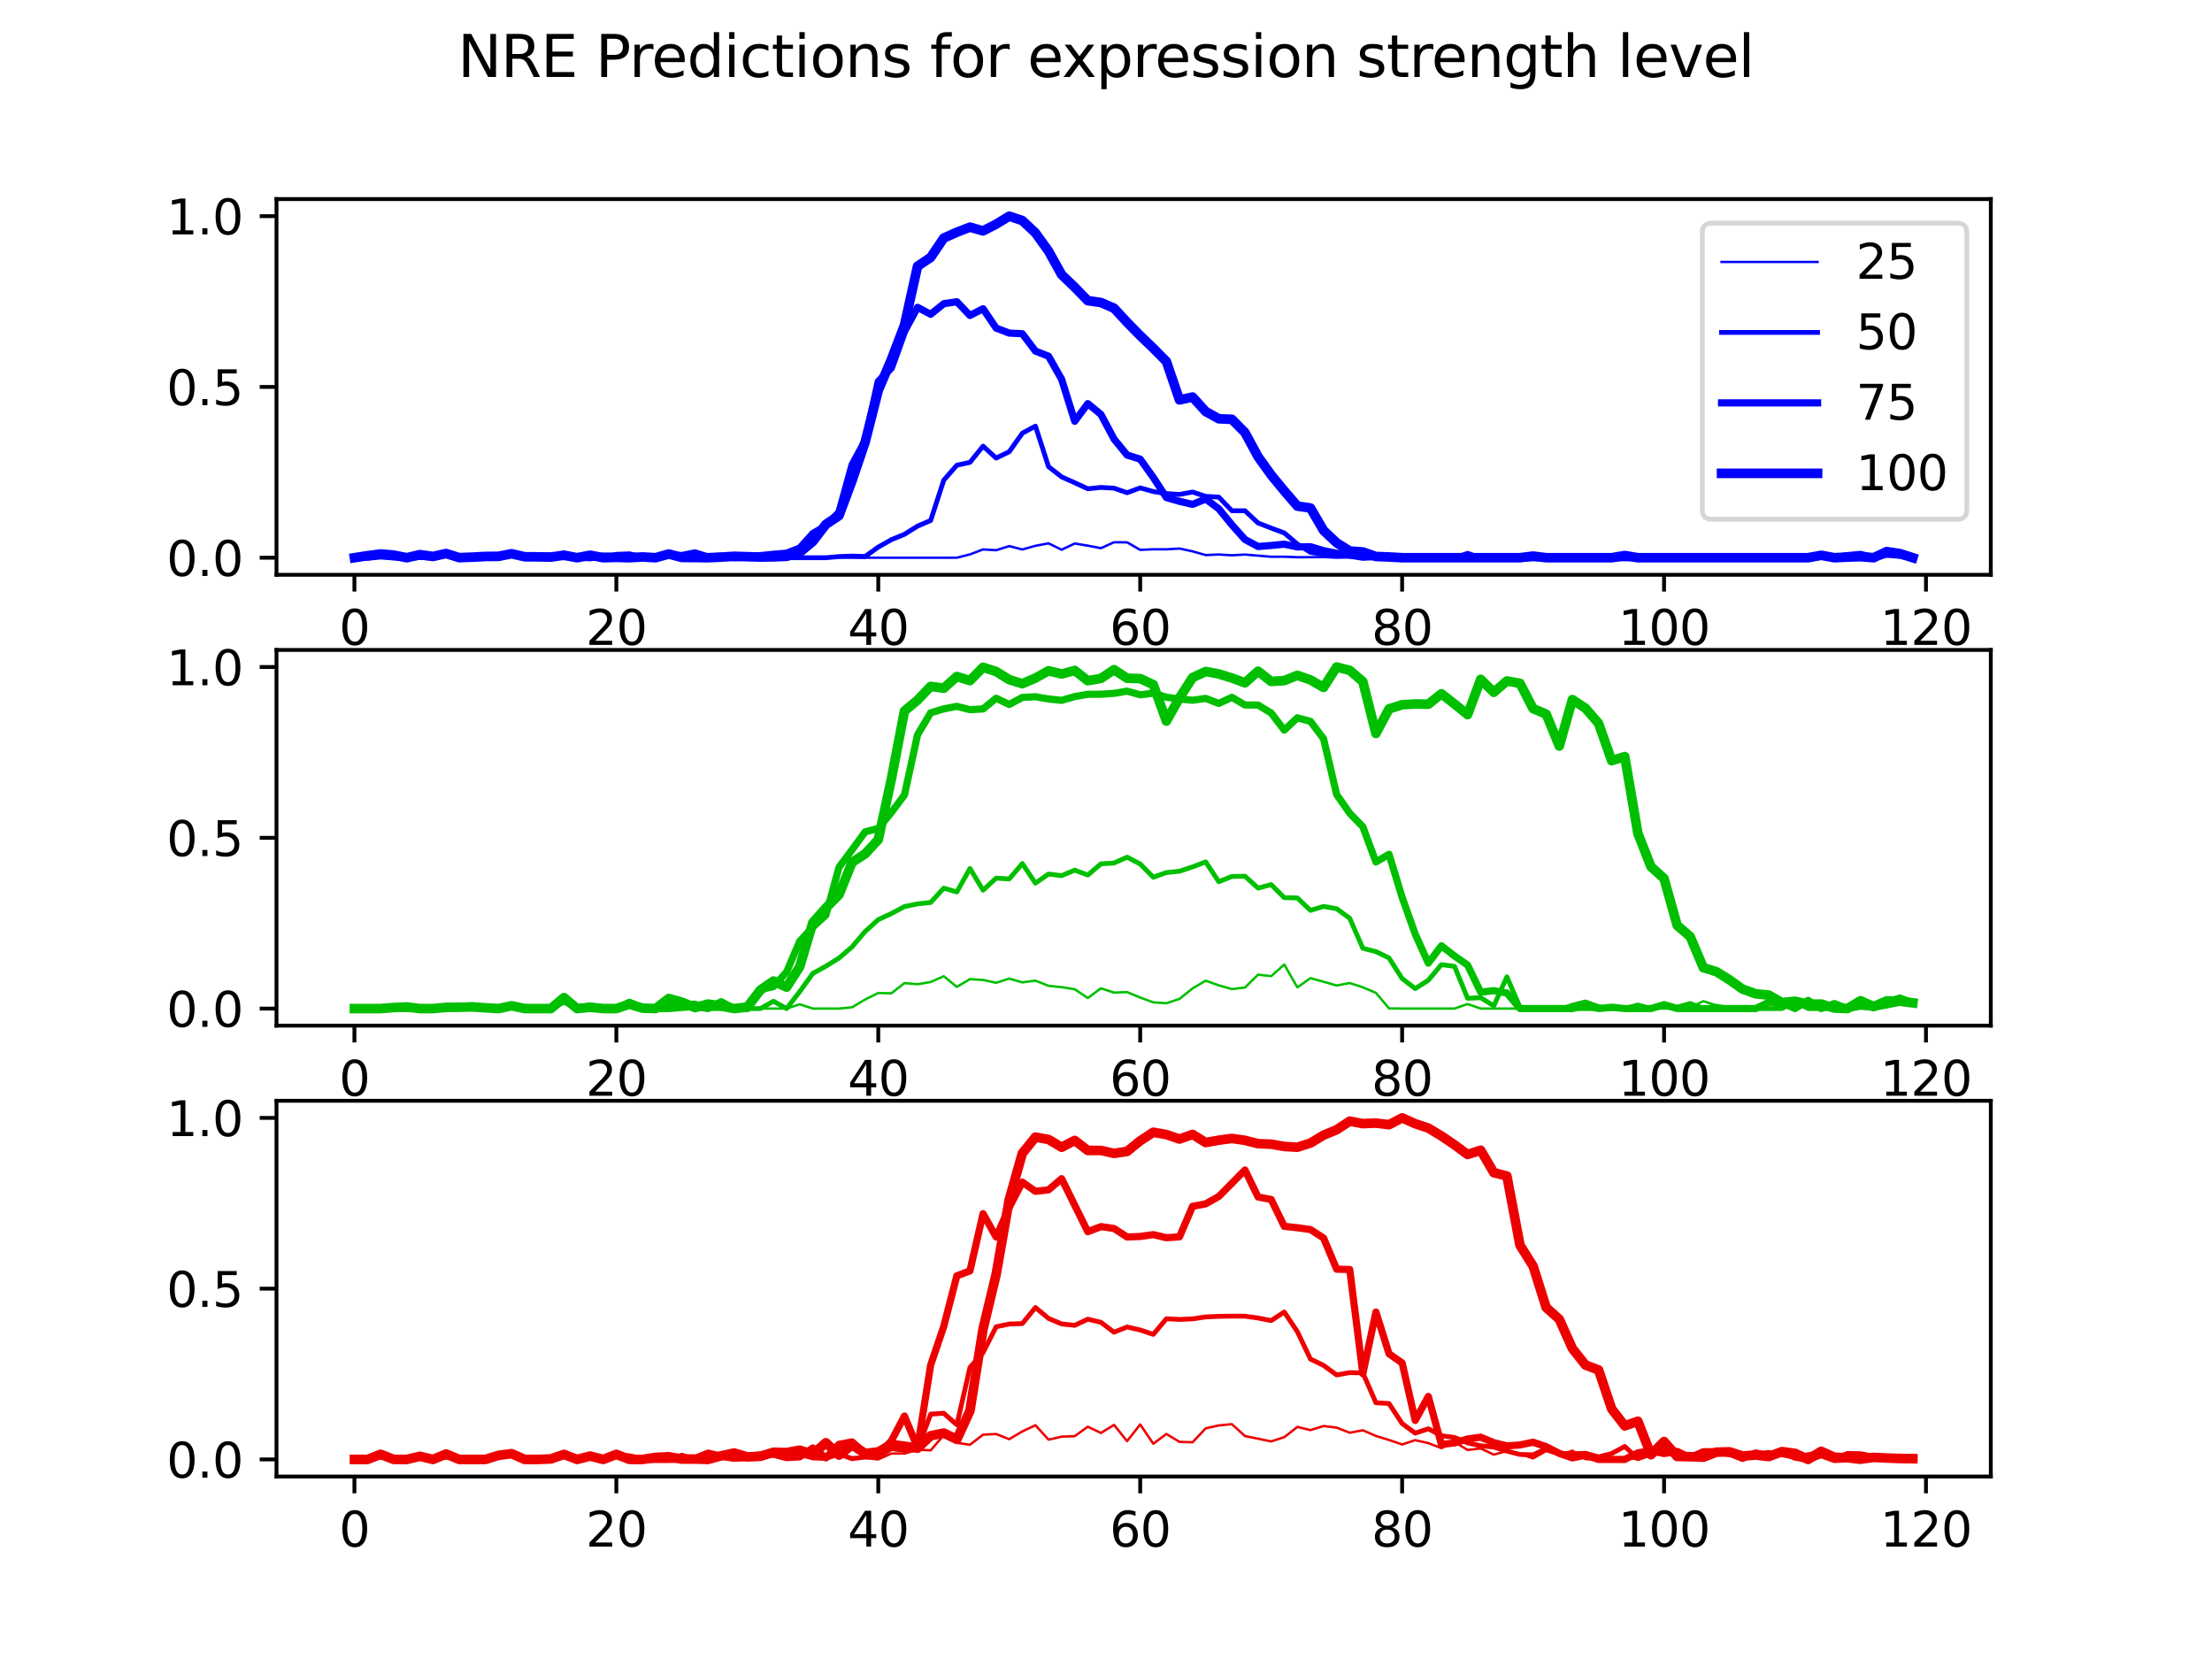 <?xml version="1.0" encoding="utf-8" standalone="no"?>
<!DOCTYPE svg PUBLIC "-//W3C//DTD SVG 1.1//EN"
  "http://www.w3.org/Graphics/SVG/1.1/DTD/svg11.dtd">
<svg xmlns:xlink="http://www.w3.org/1999/xlink" width="460.8pt" height="345.6pt" viewBox="0 0 460.8 345.6" xmlns="http://www.w3.org/2000/svg" version="1.1">
 <defs>
  <style type="text/css">*{stroke-linejoin: round; stroke-linecap: butt}</style>
 </defs>
 <g id="figure_1">
  <g id="patch_1">
   <path d="M 0 345.6 
L 460.8 345.6 
L 460.8 0 
L 0 0 
z
" style="fill: #ffffff"/>
  </g>
  <g id="axes_1">
   <g id="patch_2">
    <path d="M 57.6 119.74 
L 414.72 119.74 
L 414.72 41.472 
L 57.6 41.472 
z
" style="fill: #ffffff"/>
   </g>
   <g id="matplotlib.axis_1">
    <g id="xtick_1">
     <g id="line2d_1">
      <defs>
       <path id="mb27909c447" d="M 0 0 
L 0 3.5 
" style="stroke: #000000; stroke-width: 0.8"/>
      </defs>
      <g>
       <use xlink:href="#mb27909c447" x="73.833" y="119.74" style="stroke: #000000; stroke-width: 0.8"/>
      </g>
     </g>
     <g id="text_1">
      <!-- 0 -->
      <g transform="translate(70.651 134.339)scale(0.1 -0.1)">
       <defs>
        <path id="DejaVuSans-30" d="M 2034 4250 
Q 1547 4250 1301 3770 
Q 1056 3291 1056 2328 
Q 1056 1369 1301 889 
Q 1547 409 2034 409 
Q 2525 409 2770 889 
Q 3016 1369 3016 2328 
Q 3016 3291 2770 3770 
Q 2525 4250 2034 4250 
z
M 2034 4750 
Q 2819 4750 3233 4129 
Q 3647 3509 3647 2328 
Q 3647 1150 3233 529 
Q 2819 -91 2034 -91 
Q 1250 -91 836 529 
Q 422 1150 422 2328 
Q 422 3509 836 4129 
Q 1250 4750 2034 4750 
z
" transform="scale(0.016)"/>
       </defs>
       <use xlink:href="#DejaVuSans-30"/>
      </g>
     </g>
    </g>
    <g id="xtick_2">
     <g id="line2d_2">
      <g>
       <use xlink:href="#mb27909c447" x="128.397" y="119.74" style="stroke: #000000; stroke-width: 0.8"/>
      </g>
     </g>
     <g id="text_2">
      <!-- 20 -->
      <g transform="translate(122.034 134.339)scale(0.1 -0.1)">
       <defs>
        <path id="DejaVuSans-32" d="M 1228 531 
L 3431 531 
L 3431 0 
L 469 0 
L 469 531 
Q 828 903 1448 1529 
Q 2069 2156 2228 2338 
Q 2531 2678 2651 2914 
Q 2772 3150 2772 3378 
Q 2772 3750 2511 3984 
Q 2250 4219 1831 4219 
Q 1534 4219 1204 4116 
Q 875 4013 500 3803 
L 500 4441 
Q 881 4594 1212 4672 
Q 1544 4750 1819 4750 
Q 2544 4750 2975 4387 
Q 3406 4025 3406 3419 
Q 3406 3131 3298 2873 
Q 3191 2616 2906 2266 
Q 2828 2175 2409 1742 
Q 1991 1309 1228 531 
z
" transform="scale(0.016)"/>
       </defs>
       <use xlink:href="#DejaVuSans-32"/>
       <use xlink:href="#DejaVuSans-30" x="63.623"/>
      </g>
     </g>
    </g>
    <g id="xtick_3">
     <g id="line2d_3">
      <g>
       <use xlink:href="#mb27909c447" x="182.96" y="119.74" style="stroke: #000000; stroke-width: 0.8"/>
      </g>
     </g>
     <g id="text_3">
      <!-- 40 -->
      <g transform="translate(176.598 134.339)scale(0.1 -0.1)">
       <defs>
        <path id="DejaVuSans-34" d="M 2419 4116 
L 825 1625 
L 2419 1625 
L 2419 4116 
z
M 2253 4666 
L 3047 4666 
L 3047 1625 
L 3713 1625 
L 3713 1100 
L 3047 1100 
L 3047 0 
L 2419 0 
L 2419 1100 
L 313 1100 
L 313 1709 
L 2253 4666 
z
" transform="scale(0.016)"/>
       </defs>
       <use xlink:href="#DejaVuSans-34"/>
       <use xlink:href="#DejaVuSans-30" x="63.623"/>
      </g>
     </g>
    </g>
    <g id="xtick_4">
     <g id="line2d_4">
      <g>
       <use xlink:href="#mb27909c447" x="237.524" y="119.74" style="stroke: #000000; stroke-width: 0.8"/>
      </g>
     </g>
     <g id="text_4">
      <!-- 60 -->
      <g transform="translate(231.162 134.339)scale(0.1 -0.1)">
       <defs>
        <path id="DejaVuSans-36" d="M 2113 2584 
Q 1688 2584 1439 2293 
Q 1191 2003 1191 1497 
Q 1191 994 1439 701 
Q 1688 409 2113 409 
Q 2538 409 2786 701 
Q 3034 994 3034 1497 
Q 3034 2003 2786 2293 
Q 2538 2584 2113 2584 
z
M 3366 4563 
L 3366 3988 
Q 3128 4100 2886 4159 
Q 2644 4219 2406 4219 
Q 1781 4219 1451 3797 
Q 1122 3375 1075 2522 
Q 1259 2794 1537 2939 
Q 1816 3084 2150 3084 
Q 2853 3084 3261 2657 
Q 3669 2231 3669 1497 
Q 3669 778 3244 343 
Q 2819 -91 2113 -91 
Q 1303 -91 875 529 
Q 447 1150 447 2328 
Q 447 3434 972 4092 
Q 1497 4750 2381 4750 
Q 2619 4750 2861 4703 
Q 3103 4656 3366 4563 
z
" transform="scale(0.016)"/>
       </defs>
       <use xlink:href="#DejaVuSans-36"/>
       <use xlink:href="#DejaVuSans-30" x="63.623"/>
      </g>
     </g>
    </g>
    <g id="xtick_5">
     <g id="line2d_5">
      <g>
       <use xlink:href="#mb27909c447" x="292.088" y="119.74" style="stroke: #000000; stroke-width: 0.8"/>
      </g>
     </g>
     <g id="text_5">
      <!-- 80 -->
      <g transform="translate(285.725 134.339)scale(0.1 -0.1)">
       <defs>
        <path id="DejaVuSans-38" d="M 2034 2216 
Q 1584 2216 1326 1975 
Q 1069 1734 1069 1313 
Q 1069 891 1326 650 
Q 1584 409 2034 409 
Q 2484 409 2743 651 
Q 3003 894 3003 1313 
Q 3003 1734 2745 1975 
Q 2488 2216 2034 2216 
z
M 1403 2484 
Q 997 2584 770 2862 
Q 544 3141 544 3541 
Q 544 4100 942 4425 
Q 1341 4750 2034 4750 
Q 2731 4750 3128 4425 
Q 3525 4100 3525 3541 
Q 3525 3141 3298 2862 
Q 3072 2584 2669 2484 
Q 3125 2378 3379 2068 
Q 3634 1759 3634 1313 
Q 3634 634 3220 271 
Q 2806 -91 2034 -91 
Q 1263 -91 848 271 
Q 434 634 434 1313 
Q 434 1759 690 2068 
Q 947 2378 1403 2484 
z
M 1172 3481 
Q 1172 3119 1398 2916 
Q 1625 2713 2034 2713 
Q 2441 2713 2670 2916 
Q 2900 3119 2900 3481 
Q 2900 3844 2670 4047 
Q 2441 4250 2034 4250 
Q 1625 4250 1398 4047 
Q 1172 3844 1172 3481 
z
" transform="scale(0.016)"/>
       </defs>
       <use xlink:href="#DejaVuSans-38"/>
       <use xlink:href="#DejaVuSans-30" x="63.623"/>
      </g>
     </g>
    </g>
    <g id="xtick_6">
     <g id="line2d_6">
      <g>
       <use xlink:href="#mb27909c447" x="346.652" y="119.74" style="stroke: #000000; stroke-width: 0.8"/>
      </g>
     </g>
     <g id="text_6">
      <!-- 100 -->
      <g transform="translate(337.108 134.339)scale(0.1 -0.1)">
       <defs>
        <path id="DejaVuSans-31" d="M 794 531 
L 1825 531 
L 1825 4091 
L 703 3866 
L 703 4441 
L 1819 4666 
L 2450 4666 
L 2450 531 
L 3481 531 
L 3481 0 
L 794 0 
L 794 531 
z
" transform="scale(0.016)"/>
       </defs>
       <use xlink:href="#DejaVuSans-31"/>
       <use xlink:href="#DejaVuSans-30" x="63.623"/>
       <use xlink:href="#DejaVuSans-30" x="127.246"/>
      </g>
     </g>
    </g>
    <g id="xtick_7">
     <g id="line2d_7">
      <g>
       <use xlink:href="#mb27909c447" x="401.215" y="119.74" style="stroke: #000000; stroke-width: 0.8"/>
      </g>
     </g>
     <g id="text_7">
      <!-- 120 -->
      <g transform="translate(391.672 134.339)scale(0.1 -0.1)">
       <use xlink:href="#DejaVuSans-31"/>
       <use xlink:href="#DejaVuSans-32" x="63.623"/>
       <use xlink:href="#DejaVuSans-30" x="127.246"/>
      </g>
     </g>
    </g>
   </g>
   <g id="matplotlib.axis_2">
    <g id="ytick_1">
     <g id="line2d_8">
      <defs>
       <path id="m9865f1fc6c" d="M 0 0 
L -3.5 0 
" style="stroke: #000000; stroke-width: 0.8"/>
      </defs>
      <g>
       <use xlink:href="#m9865f1fc6c" x="57.6" y="116.183" style="stroke: #000000; stroke-width: 0.8"/>
      </g>
     </g>
     <g id="text_8">
      <!-- 0.0 -->
      <g transform="translate(34.697 119.982)scale(0.1 -0.1)">
       <defs>
        <path id="DejaVuSans-2e" d="M 684 794 
L 1344 794 
L 1344 0 
L 684 0 
L 684 794 
z
" transform="scale(0.016)"/>
       </defs>
       <use xlink:href="#DejaVuSans-30"/>
       <use xlink:href="#DejaVuSans-2e" x="63.623"/>
       <use xlink:href="#DejaVuSans-30" x="95.41"/>
      </g>
     </g>
    </g>
    <g id="ytick_2">
     <g id="line2d_9">
      <g>
       <use xlink:href="#m9865f1fc6c" x="57.6" y="80.606" style="stroke: #000000; stroke-width: 0.8"/>
      </g>
     </g>
     <g id="text_9">
      <!-- 0.5 -->
      <g transform="translate(34.697 84.405)scale(0.1 -0.1)">
       <defs>
        <path id="DejaVuSans-35" d="M 691 4666 
L 3169 4666 
L 3169 4134 
L 1269 4134 
L 1269 2991 
Q 1406 3038 1543 3061 
Q 1681 3084 1819 3084 
Q 2600 3084 3056 2656 
Q 3513 2228 3513 1497 
Q 3513 744 3044 326 
Q 2575 -91 1722 -91 
Q 1428 -91 1123 -41 
Q 819 9 494 109 
L 494 744 
Q 775 591 1075 516 
Q 1375 441 1709 441 
Q 2250 441 2565 725 
Q 2881 1009 2881 1497 
Q 2881 1984 2565 2268 
Q 2250 2553 1709 2553 
Q 1456 2553 1204 2497 
Q 953 2441 691 2322 
L 691 4666 
z
" transform="scale(0.016)"/>
       </defs>
       <use xlink:href="#DejaVuSans-30"/>
       <use xlink:href="#DejaVuSans-2e" x="63.623"/>
       <use xlink:href="#DejaVuSans-35" x="95.41"/>
      </g>
     </g>
    </g>
    <g id="ytick_3">
     <g id="line2d_10">
      <g>
       <use xlink:href="#m9865f1fc6c" x="57.6" y="45.03" style="stroke: #000000; stroke-width: 0.8"/>
      </g>
     </g>
     <g id="text_10">
      <!-- 1.0 -->
      <g transform="translate(34.697 48.829)scale(0.1 -0.1)">
       <use xlink:href="#DejaVuSans-31"/>
       <use xlink:href="#DejaVuSans-2e" x="63.623"/>
       <use xlink:href="#DejaVuSans-30" x="95.41"/>
      </g>
     </g>
    </g>
   </g>
   <g id="line2d_11">
    <path d="M 73.833 116.183 
L 76.561 115.756 
L 79.289 115.405 
L 82.017 115.671 
L 84.745 116.183 
L 87.474 115.542 
L 90.202 115.92 
L 92.93 115.194 
L 95.658 116.165 
L 98.386 116.147 
L 101.115 115.915 
L 103.843 115.889 
L 106.571 115.357 
L 109.299 115.983 
L 112.027 116.001 
L 114.756 116.051 
L 117.484 115.208 
L 120.212 116.183 
L 122.94 115.65 
L 125.668 116.183 
L 128.397 115.832 
L 131.125 116.043 
L 133.853 115.645 
L 136.581 116.183 
L 139.309 116.107 
L 142.037 116.183 
L 144.766 116.109 
L 147.494 116.08 
L 150.222 116.173 
L 152.95 116.183 
L 155.678 116.183 
L 158.407 116.183 
L 161.135 116.183 
L 163.863 116.183 
L 166.591 116.183 
L 169.319 116.183 
L 172.048 116.183 
L 174.776 116.103 
L 177.504 116.183 
L 180.232 116.183 
L 182.96 116.183 
L 185.688 116.183 
L 188.417 116.183 
L 191.145 116.183 
L 193.873 116.183 
L 196.601 116.183 
L 199.329 116.183 
L 202.058 115.493 
L 204.786 114.456 
L 207.514 114.622 
L 210.242 113.763 
L 212.97 114.467 
L 215.699 113.701 
L 218.427 113.19 
L 221.155 114.517 
L 223.883 113.223 
L 226.611 113.672 
L 229.34 114.198 
L 232.068 112.964 
L 234.796 112.981 
L 237.524 114.547 
L 240.252 114.427 
L 242.98 114.433 
L 245.709 114.269 
L 248.437 114.857 
L 251.165 115.635 
L 253.893 115.513 
L 256.621 115.674 
L 259.35 115.525 
L 262.078 115.75 
L 264.806 115.985 
L 267.534 115.972 
L 270.262 116.081 
L 272.991 116.068 
L 275.719 116.045 
L 278.447 116.183 
L 281.175 116.128 
L 283.903 116.059 
L 286.632 115.944 
L 289.36 116.183 
L 292.088 116.183 
L 294.816 115.523 
L 297.544 115.501 
L 300.272 116.183 
L 303.001 116.183 
L 305.729 116.183 
L 308.457 116.183 
L 311.185 116.067 
L 313.913 116.183 
L 316.642 116.183 
L 319.37 115.974 
L 322.098 116.183 
L 324.826 116.183 
L 327.554 116.183 
L 330.283 116.183 
L 333.011 116.183 
L 335.739 116.183 
L 338.467 116.132 
L 341.195 116.183 
L 343.923 115.932 
L 346.652 116.183 
L 349.38 116.183 
L 352.108 116.183 
L 354.836 116.183 
L 357.564 116.183 
L 360.293 116.183 
L 363.021 116.183 
L 365.749 116.183 
L 368.477 116.183 
L 371.205 116.183 
L 373.934 116.183 
L 376.662 116.183 
L 379.39 116.183 
L 382.118 116.183 
L 384.846 116.062 
L 387.575 115.983 
L 390.303 116.183 
L 393.031 115.41 
L 395.759 115.237 
L 398.487 116.183 
" clip-path="url(#pbf8ee1815b)" style="fill: none; stroke: #0000ff; stroke-width: 0.5; stroke-linecap: square"/>
   </g>
   <g id="line2d_12">
    <path d="M 73.833 116.183 
L 76.561 115.756 
L 79.289 115.323 
L 82.017 115.638 
L 84.745 116.183 
L 87.474 115.504 
L 90.202 115.92 
L 92.93 115.348 
L 95.658 116.165 
L 98.386 116.065 
L 101.115 115.825 
L 103.843 116.183 
L 106.571 115.275 
L 109.299 115.983 
L 112.027 116.001 
L 114.756 116.051 
L 117.484 115.208 
L 120.212 116.183 
L 122.94 115.469 
L 125.668 116.183 
L 128.397 115.473 
L 131.125 115.368 
L 133.853 115.942 
L 136.581 116.081 
L 139.309 115.966 
L 142.037 115.988 
L 144.766 115.944 
L 147.494 116.183 
L 150.222 116.183 
L 152.95 116.183 
L 155.678 116.183 
L 158.407 116.183 
L 161.135 116.183 
L 163.863 116.183 
L 166.591 116.183 
L 169.319 116.183 
L 172.048 116.183 
L 174.776 115.943 
L 177.504 115.845 
L 180.232 115.924 
L 182.96 113.968 
L 185.688 112.422 
L 188.417 111.304 
L 191.145 109.601 
L 193.873 108.424 
L 196.601 100.035 
L 199.329 96.911 
L 202.058 96.321 
L 204.786 92.94 
L 207.514 95.426 
L 210.242 94.105 
L 212.97 90.241 
L 215.699 88.77 
L 218.427 97.213 
L 221.155 99.348 
L 223.883 100.557 
L 226.611 101.821 
L 229.34 101.539 
L 232.068 101.695 
L 234.796 102.643 
L 237.524 101.633 
L 240.252 102.4 
L 242.98 102.823 
L 245.709 103.001 
L 248.437 102.501 
L 251.165 103.399 
L 253.893 103.559 
L 256.621 106.393 
L 259.35 106.399 
L 262.078 108.945 
L 264.806 110.008 
L 267.534 111.02 
L 270.262 113.329 
L 272.991 115.067 
L 275.719 115.499 
L 278.447 115.606 
L 281.175 114.802 
L 283.903 115.606 
L 286.632 115.784 
L 289.36 116.183 
L 292.088 116.183 
L 294.816 116.183 
L 297.544 116.183 
L 300.272 116.183 
L 303.001 116.183 
L 305.729 115.268 
L 308.457 116.183 
L 311.185 116.183 
L 313.913 116.183 
L 316.642 116.183 
L 319.37 116.183 
L 322.098 116.183 
L 324.826 116.183 
L 327.554 116.183 
L 330.283 116.183 
L 333.011 116.183 
L 335.739 116.183 
L 338.467 115.99 
L 341.195 116.183 
L 343.923 116.11 
L 346.652 116.183 
L 349.38 116.183 
L 352.108 116.183 
L 354.836 116.183 
L 357.564 116.183 
L 360.293 116.183 
L 363.021 116.183 
L 365.749 116.183 
L 368.477 116.183 
L 371.205 116.008 
L 373.934 116.183 
L 376.662 116.183 
L 379.39 116.183 
L 382.118 115.754 
L 384.846 115.794 
L 387.575 115.953 
L 390.303 116.183 
L 393.031 115.549 
L 395.759 115.327 
L 398.487 116.183 
" clip-path="url(#pbf8ee1815b)" style="fill: none; stroke: #0000ff; stroke-linecap: square"/>
   </g>
   <g id="line2d_13">
    <path d="M 73.833 116.183 
L 76.561 116.074 
L 79.289 115.796 
L 82.017 116.011 
L 84.745 116.183 
L 87.474 115.89 
L 90.202 116.027 
L 92.93 115.324 
L 95.658 116.183 
L 98.386 116.183 
L 101.115 116.125 
L 103.843 116.12 
L 106.571 115.37 
L 109.299 116.12 
L 112.027 116.1 
L 114.756 115.835 
L 117.484 115.954 
L 120.212 116.044 
L 122.94 116.183 
L 125.668 115.851 
L 128.397 115.904 
L 131.125 116.183 
L 133.853 116.048 
L 136.581 116.183 
L 139.309 115.649 
L 142.037 115.725 
L 144.766 115.175 
L 147.494 116.032 
L 150.222 115.875 
L 152.95 116.183 
L 155.678 116.065 
L 158.407 115.743 
L 161.135 115.465 
L 163.863 115.231 
L 166.591 114.184 
L 169.319 111.147 
L 172.048 109.533 
L 174.776 106.708 
L 177.504 96.813 
L 180.232 91.808 
L 182.96 79.468 
L 185.688 76.644 
L 188.417 69.069 
L 191.145 64.02 
L 193.873 65.475 
L 196.601 63.271 
L 199.329 62.859 
L 202.058 65.717 
L 204.786 64.313 
L 207.514 68.35 
L 210.242 69.389 
L 212.97 69.522 
L 215.699 73.136 
L 218.427 74.203 
L 221.155 79.005 
L 223.883 87.757 
L 226.611 84.083 
L 229.34 86.324 
L 232.068 91.447 
L 234.796 94.795 
L 237.524 95.651 
L 240.252 99.455 
L 242.98 103.65 
L 245.709 104.441 
L 248.437 105.071 
L 251.165 103.956 
L 253.893 105.987 
L 256.621 109.329 
L 259.35 112.389 
L 262.078 113.847 
L 264.806 113.634 
L 267.534 113.363 
L 270.262 113.938 
L 272.991 113.888 
L 275.719 114.706 
L 278.447 115.257 
L 281.175 115.639 
L 283.903 116.071 
L 286.632 115.948 
L 289.36 116.183 
L 292.088 116.178 
L 294.816 116.183 
L 297.544 116.177 
L 300.272 116.183 
L 303.001 116.183 
L 305.729 116.183 
L 308.457 116.183 
L 311.185 116.183 
L 313.913 116.183 
L 316.642 116.183 
L 319.37 116.183 
L 322.098 116.183 
L 324.826 116.183 
L 327.554 116.183 
L 330.283 116.183 
L 333.011 116.183 
L 335.739 116.183 
L 338.467 116.183 
L 341.195 116.183 
L 343.923 116.183 
L 346.652 116.183 
L 349.38 116.183 
L 352.108 116.183 
L 354.836 116.183 
L 357.564 116.183 
L 360.293 116.183 
L 363.021 116.183 
L 365.749 116.183 
L 368.477 116.183 
L 371.205 116.183 
L 373.934 116.183 
L 376.662 116.183 
L 379.39 115.608 
L 382.118 116.177 
L 384.846 115.758 
L 387.575 115.49 
L 390.303 116.183 
L 393.031 115.448 
L 395.759 115.661 
L 398.487 116.183 
" clip-path="url(#pbf8ee1815b)" style="fill: none; stroke: #0000ff; stroke-width: 1.5; stroke-linecap: square"/>
   </g>
   <g id="line2d_14">
    <path d="M 73.833 116.183 
L 76.561 115.756 
L 79.289 115.405 
L 82.017 115.638 
L 84.745 116.183 
L 87.474 115.537 
L 90.202 115.92 
L 92.93 115.309 
L 95.658 116.165 
L 98.386 116.065 
L 101.115 115.915 
L 103.843 115.889 
L 106.571 115.357 
L 109.299 115.983 
L 112.027 116.001 
L 114.756 116.051 
L 117.484 115.657 
L 120.212 116.183 
L 122.94 115.662 
L 125.668 116.183 
L 128.397 116.105 
L 131.125 116.183 
L 133.853 116.023 
L 136.581 116.183 
L 139.309 115.406 
L 142.037 116.128 
L 144.766 116.141 
L 147.494 116.183 
L 150.222 116.058 
L 152.95 115.887 
L 155.678 115.969 
L 158.407 116.044 
L 161.135 116.002 
L 163.863 115.89 
L 166.591 115.07 
L 169.319 112.801 
L 172.048 109.228 
L 174.776 107.417 
L 177.504 100.106 
L 180.232 92.057 
L 182.96 81.316 
L 185.688 74.886 
L 188.417 67.745 
L 191.145 55.451 
L 193.873 53.627 
L 196.601 49.591 
L 199.329 48.379 
L 202.058 47.318 
L 204.786 48.102 
L 207.514 46.695 
L 210.242 45.03 
L 212.97 45.952 
L 215.699 48.517 
L 218.427 52.314 
L 221.155 57.216 
L 223.883 59.84 
L 226.611 62.637 
L 229.34 63.023 
L 232.068 64.202 
L 234.796 67.144 
L 237.524 69.929 
L 240.252 72.542 
L 242.98 75.302 
L 245.709 83.307 
L 248.437 82.712 
L 251.165 85.727 
L 253.893 87.235 
L 256.621 87.352 
L 259.35 90.109 
L 262.078 95.141 
L 264.806 98.949 
L 267.534 102.26 
L 270.262 105.429 
L 272.991 105.824 
L 275.719 110.507 
L 278.447 113.076 
L 281.175 114.783 
L 283.903 114.985 
L 286.632 115.928 
L 289.36 116.026 
L 292.088 116.183 
L 294.816 116.183 
L 297.544 116.183 
L 300.272 116.183 
L 303.001 116.183 
L 305.729 116.183 
L 308.457 116.183 
L 311.185 116.183 
L 313.913 116.183 
L 316.642 116.183 
L 319.37 115.843 
L 322.098 116.183 
L 324.826 116.183 
L 327.554 116.183 
L 330.283 116.183 
L 333.011 116.183 
L 335.739 116.183 
L 338.467 115.728 
L 341.195 116.183 
L 343.923 116.183 
L 346.652 116.183 
L 349.38 116.183 
L 352.108 116.183 
L 354.836 116.183 
L 357.564 116.183 
L 360.293 116.183 
L 363.021 116.183 
L 365.749 116.183 
L 368.477 116.183 
L 371.205 116.183 
L 373.934 116.183 
L 376.662 116.183 
L 379.39 115.675 
L 382.118 116.183 
L 384.846 116.052 
L 387.575 115.967 
L 390.303 116.183 
L 393.031 114.912 
L 395.759 115.32 
L 398.487 116.183 
" clip-path="url(#pbf8ee1815b)" style="fill: none; stroke: #0000ff; stroke-width: 2; stroke-linecap: square"/>
   </g>
   <g id="patch_3">
    <path d="M 57.6 119.74 
L 57.6 41.472 
" style="fill: none; stroke: #000000; stroke-width: 0.8; stroke-linejoin: miter; stroke-linecap: square"/>
   </g>
   <g id="patch_4">
    <path d="M 414.72 119.74 
L 414.72 41.472 
" style="fill: none; stroke: #000000; stroke-width: 0.8; stroke-linejoin: miter; stroke-linecap: square"/>
   </g>
   <g id="patch_5">
    <path d="M 57.6 119.74 
L 414.72 119.74 
" style="fill: none; stroke: #000000; stroke-width: 0.8; stroke-linejoin: miter; stroke-linecap: square"/>
   </g>
   <g id="patch_6">
    <path d="M 57.6 41.472 
L 414.72 41.472 
" style="fill: none; stroke: #000000; stroke-width: 0.8; stroke-linejoin: miter; stroke-linecap: square"/>
   </g>
   <g id="legend_1">
    <g id="patch_7">
     <path d="M 356.632 108.184 
L 407.72 108.184 
Q 409.72 108.184 409.72 106.184 
L 409.72 48.472 
Q 409.72 46.472 407.72 46.472 
L 356.632 46.472 
Q 354.632 46.472 354.632 48.472 
L 354.632 106.184 
Q 354.632 108.184 356.632 108.184 
z
" style="fill: #ffffff; opacity: 0.8; stroke: #cccccc; stroke-linejoin: miter"/>
    </g>
    <g id="line2d_15">
     <path d="M 358.632 54.57 
L 368.632 54.57 
L 378.632 54.57 
" style="fill: none; stroke: #0000ff; stroke-width: 0.5; stroke-linecap: square"/>
    </g>
    <g id="text_11">
     <!-- 25 -->
     <g transform="translate(386.632 58.07)scale(0.1 -0.1)">
      <use xlink:href="#DejaVuSans-32"/>
      <use xlink:href="#DejaVuSans-35" x="63.623"/>
     </g>
    </g>
    <g id="line2d_16">
     <path d="M 358.632 69.249 
L 368.632 69.249 
L 378.632 69.249 
" style="fill: none; stroke: #0000ff; stroke-linecap: square"/>
    </g>
    <g id="text_12">
     <!-- 50 -->
     <g transform="translate(386.632 72.749)scale(0.1 -0.1)">
      <use xlink:href="#DejaVuSans-35"/>
      <use xlink:href="#DejaVuSans-30" x="63.623"/>
     </g>
    </g>
    <g id="line2d_17">
     <path d="M 358.632 83.927 
L 368.632 83.927 
L 378.632 83.927 
" style="fill: none; stroke: #0000ff; stroke-width: 1.5; stroke-linecap: square"/>
    </g>
    <g id="text_13">
     <!-- 75 -->
     <g transform="translate(386.632 87.427)scale(0.1 -0.1)">
      <defs>
       <path id="DejaVuSans-37" d="M 525 4666 
L 3525 4666 
L 3525 4397 
L 1831 0 
L 1172 0 
L 2766 4134 
L 525 4134 
L 525 4666 
z
" transform="scale(0.016)"/>
      </defs>
      <use xlink:href="#DejaVuSans-37"/>
      <use xlink:href="#DejaVuSans-35" x="63.623"/>
     </g>
    </g>
    <g id="line2d_18">
     <path d="M 358.632 98.605 
L 368.632 98.605 
L 378.632 98.605 
" style="fill: none; stroke: #0000ff; stroke-width: 2; stroke-linecap: square"/>
    </g>
    <g id="text_14">
     <!-- 100 -->
     <g transform="translate(386.632 102.105)scale(0.1 -0.1)">
      <use xlink:href="#DejaVuSans-31"/>
      <use xlink:href="#DejaVuSans-30" x="63.623"/>
      <use xlink:href="#DejaVuSans-30" x="127.246"/>
     </g>
    </g>
   </g>
  </g>
  <g id="axes_2">
   <g id="patch_8">
    <path d="M 57.6 213.662 
L 414.72 213.662 
L 414.72 135.394 
L 57.6 135.394 
z
" style="fill: #ffffff"/>
   </g>
   <g id="matplotlib.axis_3">
    <g id="xtick_8">
     <g id="line2d_19">
      <g>
       <use xlink:href="#mb27909c447" x="73.833" y="213.662" style="stroke: #000000; stroke-width: 0.8"/>
      </g>
     </g>
     <g id="text_15">
      <!-- 0 -->
      <g transform="translate(70.651 228.261)scale(0.1 -0.1)">
       <use xlink:href="#DejaVuSans-30"/>
      </g>
     </g>
    </g>
    <g id="xtick_9">
     <g id="line2d_20">
      <g>
       <use xlink:href="#mb27909c447" x="128.397" y="213.662" style="stroke: #000000; stroke-width: 0.8"/>
      </g>
     </g>
     <g id="text_16">
      <!-- 20 -->
      <g transform="translate(122.034 228.261)scale(0.1 -0.1)">
       <use xlink:href="#DejaVuSans-32"/>
       <use xlink:href="#DejaVuSans-30" x="63.623"/>
      </g>
     </g>
    </g>
    <g id="xtick_10">
     <g id="line2d_21">
      <g>
       <use xlink:href="#mb27909c447" x="182.96" y="213.662" style="stroke: #000000; stroke-width: 0.8"/>
      </g>
     </g>
     <g id="text_17">
      <!-- 40 -->
      <g transform="translate(176.598 228.261)scale(0.1 -0.1)">
       <use xlink:href="#DejaVuSans-34"/>
       <use xlink:href="#DejaVuSans-30" x="63.623"/>
      </g>
     </g>
    </g>
    <g id="xtick_11">
     <g id="line2d_22">
      <g>
       <use xlink:href="#mb27909c447" x="237.524" y="213.662" style="stroke: #000000; stroke-width: 0.8"/>
      </g>
     </g>
     <g id="text_18">
      <!-- 60 -->
      <g transform="translate(231.162 228.261)scale(0.1 -0.1)">
       <use xlink:href="#DejaVuSans-36"/>
       <use xlink:href="#DejaVuSans-30" x="63.623"/>
      </g>
     </g>
    </g>
    <g id="xtick_12">
     <g id="line2d_23">
      <g>
       <use xlink:href="#mb27909c447" x="292.088" y="213.662" style="stroke: #000000; stroke-width: 0.8"/>
      </g>
     </g>
     <g id="text_19">
      <!-- 80 -->
      <g transform="translate(285.725 228.261)scale(0.1 -0.1)">
       <use xlink:href="#DejaVuSans-38"/>
       <use xlink:href="#DejaVuSans-30" x="63.623"/>
      </g>
     </g>
    </g>
    <g id="xtick_13">
     <g id="line2d_24">
      <g>
       <use xlink:href="#mb27909c447" x="346.652" y="213.662" style="stroke: #000000; stroke-width: 0.8"/>
      </g>
     </g>
     <g id="text_20">
      <!-- 100 -->
      <g transform="translate(337.108 228.261)scale(0.1 -0.1)">
       <use xlink:href="#DejaVuSans-31"/>
       <use xlink:href="#DejaVuSans-30" x="63.623"/>
       <use xlink:href="#DejaVuSans-30" x="127.246"/>
      </g>
     </g>
    </g>
    <g id="xtick_14">
     <g id="line2d_25">
      <g>
       <use xlink:href="#mb27909c447" x="401.215" y="213.662" style="stroke: #000000; stroke-width: 0.8"/>
      </g>
     </g>
     <g id="text_21">
      <!-- 120 -->
      <g transform="translate(391.672 228.261)scale(0.1 -0.1)">
       <use xlink:href="#DejaVuSans-31"/>
       <use xlink:href="#DejaVuSans-32" x="63.623"/>
       <use xlink:href="#DejaVuSans-30" x="127.246"/>
      </g>
     </g>
    </g>
   </g>
   <g id="matplotlib.axis_4">
    <g id="ytick_4">
     <g id="line2d_26">
      <g>
       <use xlink:href="#m9865f1fc6c" x="57.6" y="210.104" style="stroke: #000000; stroke-width: 0.8"/>
      </g>
     </g>
     <g id="text_22">
      <!-- 0.0 -->
      <g transform="translate(34.697 213.904)scale(0.1 -0.1)">
       <use xlink:href="#DejaVuSans-30"/>
       <use xlink:href="#DejaVuSans-2e" x="63.623"/>
       <use xlink:href="#DejaVuSans-30" x="95.41"/>
      </g>
     </g>
    </g>
    <g id="ytick_5">
     <g id="line2d_27">
      <g>
       <use xlink:href="#m9865f1fc6c" x="57.6" y="174.528" style="stroke: #000000; stroke-width: 0.8"/>
      </g>
     </g>
     <g id="text_23">
      <!-- 0.5 -->
      <g transform="translate(34.697 178.327)scale(0.1 -0.1)">
       <use xlink:href="#DejaVuSans-30"/>
       <use xlink:href="#DejaVuSans-2e" x="63.623"/>
       <use xlink:href="#DejaVuSans-35" x="95.41"/>
      </g>
     </g>
    </g>
    <g id="ytick_6">
     <g id="line2d_28">
      <g>
       <use xlink:href="#m9865f1fc6c" x="57.6" y="138.952" style="stroke: #000000; stroke-width: 0.8"/>
      </g>
     </g>
     <g id="text_24">
      <!-- 1.0 -->
      <g transform="translate(34.697 142.751)scale(0.1 -0.1)">
       <use xlink:href="#DejaVuSans-31"/>
       <use xlink:href="#DejaVuSans-2e" x="63.623"/>
       <use xlink:href="#DejaVuSans-30" x="95.41"/>
      </g>
     </g>
    </g>
   </g>
   <g id="line2d_29">
    <path d="M 73.833 210.104 
L 76.561 210.104 
L 79.289 210.104 
L 82.017 209.889 
L 84.745 210.015 
L 87.474 210.104 
L 90.202 210.104 
L 92.93 209.67 
L 95.658 209.831 
L 98.386 209.514 
L 101.115 209.88 
L 103.843 210.104 
L 106.571 209.524 
L 109.299 210.104 
L 112.027 210.104 
L 114.756 210.104 
L 117.484 207.921 
L 120.212 210.104 
L 122.94 209.294 
L 125.668 210.104 
L 128.397 210.104 
L 131.125 209.385 
L 133.853 210.104 
L 136.581 210.104 
L 139.309 209.026 
L 142.037 210.104 
L 144.766 208.787 
L 147.494 209.394 
L 150.222 210.104 
L 152.95 209.821 
L 155.678 210.104 
L 158.407 210.104 
L 161.135 210.104 
L 163.863 210.104 
L 166.591 209.208 
L 169.319 210.104 
L 172.048 210.104 
L 174.776 210.104 
L 177.504 209.837 
L 180.232 208.208 
L 182.96 206.855 
L 185.688 206.928 
L 188.417 204.797 
L 191.145 205.031 
L 193.873 204.571 
L 196.601 203.362 
L 199.329 205.589 
L 202.058 203.974 
L 204.786 204.144 
L 207.514 204.729 
L 210.242 203.863 
L 212.97 204.638 
L 215.699 204.287 
L 218.427 205.361 
L 221.155 205.644 
L 223.883 206.077 
L 226.611 207.908 
L 229.34 205.884 
L 232.068 206.775 
L 234.796 206.674 
L 237.524 207.804 
L 240.252 208.806 
L 242.98 208.996 
L 245.709 208.09 
L 248.437 205.901 
L 251.165 204.291 
L 253.893 205.262 
L 256.621 206.044 
L 259.35 205.72 
L 262.078 203.041 
L 264.806 203.348 
L 267.534 200.93 
L 270.262 205.681 
L 272.991 203.766 
L 275.719 204.511 
L 278.447 205.297 
L 281.175 204.788 
L 283.903 205.67 
L 286.632 206.829 
L 289.36 210.068 
L 292.088 210.104 
L 294.816 210.104 
L 297.544 210.104 
L 300.272 210.104 
L 303.001 210.104 
L 305.729 209.156 
L 308.457 210.104 
L 311.185 210.104 
L 313.913 210.104 
L 316.642 210.104 
L 319.37 210.104 
L 322.098 210.104 
L 324.826 210.104 
L 327.554 209.158 
L 330.283 208.463 
L 333.011 209.44 
L 335.739 210.104 
L 338.467 209.834 
L 341.195 210.104 
L 343.923 210.104 
L 346.652 210.104 
L 349.38 210.104 
L 352.108 209.879 
L 354.836 208.56 
L 357.564 209.446 
L 360.293 210.104 
L 363.021 210.104 
L 365.749 210.104 
L 368.477 208.882 
L 371.205 210.104 
L 373.934 209.149 
L 376.662 210.104 
L 379.39 209.245 
L 382.118 210.03 
L 384.846 210.104 
L 387.575 209.39 
L 390.303 210.104 
L 393.031 208.415 
L 395.759 208.43 
L 398.487 208.493 
" clip-path="url(#p3f65d35559)" style="fill: none; stroke: #00bf00; stroke-width: 0.5; stroke-linecap: square"/>
   </g>
   <g id="line2d_30">
    <path d="M 73.833 210.104 
L 76.561 209.998 
L 79.289 210.104 
L 82.017 209.956 
L 84.745 209.773 
L 87.474 210.104 
L 90.202 210.104 
L 92.93 209.852 
L 95.658 209.831 
L 98.386 209.514 
L 101.115 209.944 
L 103.843 210.104 
L 106.571 209.524 
L 109.299 210.104 
L 112.027 210.104 
L 114.756 210.104 
L 117.484 208.799 
L 120.212 210.104 
L 122.94 209.497 
L 125.668 210.104 
L 128.397 210.104 
L 131.125 209.44 
L 133.853 209.696 
L 136.581 210.104 
L 139.309 210.1 
L 142.037 209.128 
L 144.766 208.923 
L 147.494 210.104 
L 150.222 210.104 
L 152.95 210.104 
L 155.678 210.104 
L 158.407 210.104 
L 161.135 208.576 
L 163.863 210.104 
L 166.591 206.591 
L 169.319 202.788 
L 172.048 201.282 
L 174.776 199.588 
L 177.504 197.249 
L 180.232 194.039 
L 182.96 191.571 
L 185.688 190.313 
L 188.417 188.858 
L 191.145 188.288 
L 193.873 187.997 
L 196.601 185.021 
L 199.329 185.815 
L 202.058 180.915 
L 204.786 185.444 
L 207.514 182.933 
L 210.242 183.102 
L 212.97 179.893 
L 215.699 183.976 
L 218.427 182.078 
L 221.155 182.413 
L 223.883 181.267 
L 226.611 182.286 
L 229.34 179.959 
L 232.068 179.78 
L 234.796 178.564 
L 237.524 179.981 
L 240.252 182.732 
L 242.98 181.776 
L 245.709 181.492 
L 248.437 180.59 
L 251.165 179.55 
L 253.893 183.674 
L 256.621 182.584 
L 259.35 182.531 
L 262.078 185.003 
L 264.806 184.284 
L 267.534 186.997 
L 270.262 187.062 
L 272.991 189.646 
L 275.719 188.826 
L 278.447 189.298 
L 281.175 191.297 
L 283.903 197.545 
L 286.632 198.239 
L 289.36 199.56 
L 292.088 203.851 
L 294.816 205.943 
L 297.544 204.207 
L 300.272 200.945 
L 303.001 201.313 
L 305.729 207.964 
L 308.457 207.839 
L 311.185 209.543 
L 313.913 203.485 
L 316.642 209.817 
L 319.37 210.104 
L 322.098 210.104 
L 324.826 210.104 
L 327.554 210.104 
L 330.283 210.104 
L 333.011 210.104 
L 335.739 210.104 
L 338.467 210.104 
L 341.195 209.366 
L 343.923 210.104 
L 346.652 209.099 
L 349.38 209.817 
L 352.108 209.05 
L 354.836 210.104 
L 357.564 209.622 
L 360.293 210.104 
L 363.021 210.104 
L 365.749 210.104 
L 368.477 210.104 
L 371.205 210.104 
L 373.934 208.643 
L 376.662 210.104 
L 379.39 210.104 
L 382.118 210.104 
L 384.846 210.104 
L 387.575 209.175 
L 390.303 210.104 
L 393.031 209.6 
L 395.759 209.038 
L 398.487 208.736 
" clip-path="url(#p3f65d35559)" style="fill: none; stroke: #00bf00; stroke-linecap: square"/>
   </g>
   <g id="line2d_31">
    <path d="M 73.833 210.104 
L 76.561 210.104 
L 79.289 210.104 
L 82.017 209.956 
L 84.745 210.104 
L 87.474 210.104 
L 90.202 210.104 
L 92.93 209.852 
L 95.658 209.831 
L 98.386 209.514 
L 101.115 209.944 
L 103.843 210.104 
L 106.571 209.524 
L 109.299 210.104 
L 112.027 210.104 
L 114.756 210.104 
L 117.484 207.821 
L 120.212 210.104 
L 122.94 209.562 
L 125.668 210.104 
L 128.397 210.104 
L 131.125 208.787 
L 133.853 209.965 
L 136.581 210.104 
L 139.309 210.104 
L 142.037 209.872 
L 144.766 209.668 
L 147.494 210.104 
L 150.222 208.671 
L 152.95 210.104 
L 155.678 210.104 
L 158.407 206.145 
L 161.135 205.518 
L 163.863 202.478 
L 166.591 196.08 
L 169.319 193.124 
L 172.048 190.641 
L 174.776 180.657 
L 177.504 177.02 
L 180.232 173.283 
L 182.96 172.585 
L 185.688 169.257 
L 188.417 165.592 
L 191.145 153.063 
L 193.873 148.489 
L 196.601 147.676 
L 199.329 147.146 
L 202.058 147.841 
L 204.786 147.68 
L 207.514 145.459 
L 210.242 146.76 
L 212.97 145.282 
L 215.699 145.142 
L 218.427 145.611 
L 221.155 145.894 
L 223.883 145.109 
L 226.611 144.636 
L 229.34 144.623 
L 232.068 144.433 
L 234.796 143.981 
L 237.524 144.741 
L 240.252 144.399 
L 242.98 145.24 
L 245.709 145.615 
L 248.437 145.873 
L 251.165 145.484 
L 253.893 146.536 
L 256.621 145.269 
L 259.35 146.861 
L 262.078 146.874 
L 264.806 148.525 
L 267.534 152.1 
L 270.262 149.539 
L 272.991 150.273 
L 275.719 153.884 
L 278.447 165.51 
L 281.175 169.423 
L 283.903 172.229 
L 286.632 179.569 
L 289.36 177.957 
L 292.088 186.929 
L 294.816 194.59 
L 297.544 200.64 
L 300.272 197.023 
L 303.001 199.143 
L 305.729 201.042 
L 308.457 206.689 
L 311.185 206.371 
L 313.913 206.862 
L 316.642 210.104 
L 319.37 210.104 
L 322.098 210.104 
L 324.826 210.104 
L 327.554 210.104 
L 330.283 209.442 
L 333.011 210.104 
L 335.739 209.827 
L 338.467 210.104 
L 341.195 210.104 
L 343.923 210.104 
L 346.652 209.289 
L 349.38 210.104 
L 352.108 210.104 
L 354.836 210.104 
L 357.564 210.104 
L 360.293 210.104 
L 363.021 210.104 
L 365.749 210.104 
L 368.477 208.779 
L 371.205 208.888 
L 373.934 210.104 
L 376.662 208.393 
L 379.39 210.104 
L 382.118 209.057 
L 384.846 210.104 
L 387.575 209.6 
L 390.303 209.839 
L 393.031 208.757 
L 395.759 207.911 
L 398.487 208.872 
" clip-path="url(#p3f65d35559)" style="fill: none; stroke: #00bf00; stroke-width: 1.5; stroke-linecap: square"/>
   </g>
   <g id="line2d_32">
    <path d="M 73.833 210.104 
L 76.561 210.104 
L 79.289 210.104 
L 82.017 209.889 
L 84.745 209.773 
L 87.474 210.104 
L 90.202 210.104 
L 92.93 209.852 
L 95.658 209.831 
L 98.386 209.756 
L 101.115 209.944 
L 103.843 210.104 
L 106.571 209.524 
L 109.299 210.104 
L 112.027 210.104 
L 114.756 210.104 
L 117.484 207.821 
L 120.212 210.104 
L 122.94 209.839 
L 125.668 210.104 
L 128.397 210.104 
L 131.125 209.193 
L 133.853 210.024 
L 136.581 210.104 
L 139.309 208.011 
L 142.037 208.757 
L 144.766 209.903 
L 147.494 209.159 
L 150.222 209.578 
L 152.95 210.104 
L 155.678 209.789 
L 158.407 206.236 
L 161.135 204.368 
L 163.863 205.636 
L 166.591 201.402 
L 169.319 192.236 
L 172.048 189.142 
L 174.776 186.391 
L 177.504 179.644 
L 180.232 177.863 
L 182.96 174.909 
L 185.688 162.292 
L 188.417 148.12 
L 191.145 145.848 
L 193.873 142.984 
L 196.601 143.365 
L 199.329 140.932 
L 202.058 141.789 
L 204.786 139.006 
L 207.514 139.889 
L 210.242 141.582 
L 212.97 142.423 
L 215.699 141.253 
L 218.427 139.733 
L 221.155 140.404 
L 223.883 139.669 
L 226.611 141.802 
L 229.34 141.329 
L 232.068 139.505 
L 234.796 141.291 
L 237.524 141.367 
L 240.252 142.626 
L 242.98 150.217 
L 245.709 145.378 
L 248.437 141.152 
L 251.165 139.889 
L 253.893 140.396 
L 256.621 141.24 
L 259.35 142.245 
L 262.078 139.826 
L 264.806 141.958 
L 267.534 141.777 
L 270.262 140.687 
L 272.991 141.633 
L 275.719 143.204 
L 278.447 138.952 
L 281.175 139.648 
L 283.903 141.984 
L 286.632 152.79 
L 289.36 147.677 
L 292.088 146.806 
L 294.816 146.65 
L 297.544 146.703 
L 300.272 144.524 
L 303.001 146.654 
L 305.729 148.869 
L 308.457 141.523 
L 311.185 144.218 
L 313.913 141.855 
L 316.642 142.351 
L 319.37 147.613 
L 322.098 148.766 
L 324.826 155.413 
L 327.554 145.742 
L 330.283 147.541 
L 333.011 150.697 
L 335.739 158.454 
L 338.467 157.617 
L 341.195 173.599 
L 343.923 180.532 
L 346.652 183.017 
L 349.38 192.765 
L 352.108 195.13 
L 354.836 201.59 
L 357.564 202.417 
L 360.293 204.128 
L 363.021 206.051 
L 365.749 207.028 
L 368.477 207.291 
L 371.205 208.855 
L 373.934 208.575 
L 376.662 209.215 
L 379.39 209.154 
L 382.118 209.999 
L 384.846 210.104 
L 387.575 208.477 
L 390.303 209.683 
L 393.031 208.506 
L 395.759 208.577 
L 398.487 208.917 
" clip-path="url(#p3f65d35559)" style="fill: none; stroke: #00bf00; stroke-width: 2; stroke-linecap: square"/>
   </g>
   <g id="patch_9">
    <path d="M 57.6 213.662 
L 57.6 135.394 
" style="fill: none; stroke: #000000; stroke-width: 0.8; stroke-linejoin: miter; stroke-linecap: square"/>
   </g>
   <g id="patch_10">
    <path d="M 414.72 213.662 
L 414.72 135.394 
" style="fill: none; stroke: #000000; stroke-width: 0.8; stroke-linejoin: miter; stroke-linecap: square"/>
   </g>
   <g id="patch_11">
    <path d="M 57.6 213.662 
L 414.72 213.662 
" style="fill: none; stroke: #000000; stroke-width: 0.8; stroke-linejoin: miter; stroke-linecap: square"/>
   </g>
   <g id="patch_12">
    <path d="M 57.6 135.394 
L 414.72 135.394 
" style="fill: none; stroke: #000000; stroke-width: 0.8; stroke-linejoin: miter; stroke-linecap: square"/>
   </g>
  </g>
  <g id="axes_3">
   <g id="patch_13">
    <path d="M 57.6 307.584 
L 414.72 307.584 
L 414.72 229.316 
L 57.6 229.316 
z
" style="fill: #ffffff"/>
   </g>
   <g id="matplotlib.axis_5">
    <g id="xtick_15">
     <g id="line2d_33">
      <g>
       <use xlink:href="#mb27909c447" x="73.833" y="307.584" style="stroke: #000000; stroke-width: 0.8"/>
      </g>
     </g>
     <g id="text_25">
      <!-- 0 -->
      <g transform="translate(70.651 322.182)scale(0.1 -0.1)">
       <use xlink:href="#DejaVuSans-30"/>
      </g>
     </g>
    </g>
    <g id="xtick_16">
     <g id="line2d_34">
      <g>
       <use xlink:href="#mb27909c447" x="128.397" y="307.584" style="stroke: #000000; stroke-width: 0.8"/>
      </g>
     </g>
     <g id="text_26">
      <!-- 20 -->
      <g transform="translate(122.034 322.182)scale(0.1 -0.1)">
       <use xlink:href="#DejaVuSans-32"/>
       <use xlink:href="#DejaVuSans-30" x="63.623"/>
      </g>
     </g>
    </g>
    <g id="xtick_17">
     <g id="line2d_35">
      <g>
       <use xlink:href="#mb27909c447" x="182.96" y="307.584" style="stroke: #000000; stroke-width: 0.8"/>
      </g>
     </g>
     <g id="text_27">
      <!-- 40 -->
      <g transform="translate(176.598 322.182)scale(0.1 -0.1)">
       <use xlink:href="#DejaVuSans-34"/>
       <use xlink:href="#DejaVuSans-30" x="63.623"/>
      </g>
     </g>
    </g>
    <g id="xtick_18">
     <g id="line2d_36">
      <g>
       <use xlink:href="#mb27909c447" x="237.524" y="307.584" style="stroke: #000000; stroke-width: 0.8"/>
      </g>
     </g>
     <g id="text_28">
      <!-- 60 -->
      <g transform="translate(231.162 322.182)scale(0.1 -0.1)">
       <use xlink:href="#DejaVuSans-36"/>
       <use xlink:href="#DejaVuSans-30" x="63.623"/>
      </g>
     </g>
    </g>
    <g id="xtick_19">
     <g id="line2d_37">
      <g>
       <use xlink:href="#mb27909c447" x="292.088" y="307.584" style="stroke: #000000; stroke-width: 0.8"/>
      </g>
     </g>
     <g id="text_29">
      <!-- 80 -->
      <g transform="translate(285.725 322.182)scale(0.1 -0.1)">
       <use xlink:href="#DejaVuSans-38"/>
       <use xlink:href="#DejaVuSans-30" x="63.623"/>
      </g>
     </g>
    </g>
    <g id="xtick_20">
     <g id="line2d_38">
      <g>
       <use xlink:href="#mb27909c447" x="346.652" y="307.584" style="stroke: #000000; stroke-width: 0.8"/>
      </g>
     </g>
     <g id="text_30">
      <!-- 100 -->
      <g transform="translate(337.108 322.182)scale(0.1 -0.1)">
       <use xlink:href="#DejaVuSans-31"/>
       <use xlink:href="#DejaVuSans-30" x="63.623"/>
       <use xlink:href="#DejaVuSans-30" x="127.246"/>
      </g>
     </g>
    </g>
    <g id="xtick_21">
     <g id="line2d_39">
      <g>
       <use xlink:href="#mb27909c447" x="401.215" y="307.584" style="stroke: #000000; stroke-width: 0.8"/>
      </g>
     </g>
     <g id="text_31">
      <!-- 120 -->
      <g transform="translate(391.672 322.182)scale(0.1 -0.1)">
       <use xlink:href="#DejaVuSans-31"/>
       <use xlink:href="#DejaVuSans-32" x="63.623"/>
       <use xlink:href="#DejaVuSans-30" x="127.246"/>
      </g>
     </g>
    </g>
   </g>
   <g id="matplotlib.axis_6">
    <g id="ytick_7">
     <g id="line2d_40">
      <g>
       <use xlink:href="#m9865f1fc6c" x="57.6" y="304.026" style="stroke: #000000; stroke-width: 0.8"/>
      </g>
     </g>
     <g id="text_32">
      <!-- 0.0 -->
      <g transform="translate(34.697 307.826)scale(0.1 -0.1)">
       <use xlink:href="#DejaVuSans-30"/>
       <use xlink:href="#DejaVuSans-2e" x="63.623"/>
       <use xlink:href="#DejaVuSans-30" x="95.41"/>
      </g>
     </g>
    </g>
    <g id="ytick_8">
     <g id="line2d_41">
      <g>
       <use xlink:href="#m9865f1fc6c" x="57.6" y="268.45" style="stroke: #000000; stroke-width: 0.8"/>
      </g>
     </g>
     <g id="text_33">
      <!-- 0.5 -->
      <g transform="translate(34.697 272.249)scale(0.1 -0.1)">
       <use xlink:href="#DejaVuSans-30"/>
       <use xlink:href="#DejaVuSans-2e" x="63.623"/>
       <use xlink:href="#DejaVuSans-35" x="95.41"/>
      </g>
     </g>
    </g>
    <g id="ytick_9">
     <g id="line2d_42">
      <g>
       <use xlink:href="#m9865f1fc6c" x="57.6" y="232.873" style="stroke: #000000; stroke-width: 0.8"/>
      </g>
     </g>
     <g id="text_34">
      <!-- 1.0 -->
      <g transform="translate(34.697 236.673)scale(0.1 -0.1)">
       <use xlink:href="#DejaVuSans-31"/>
       <use xlink:href="#DejaVuSans-2e" x="63.623"/>
       <use xlink:href="#DejaVuSans-30" x="95.41"/>
      </g>
     </g>
    </g>
   </g>
   <g id="line2d_43">
    <path d="M 73.833 303.945 
L 76.561 304.026 
L 79.289 303.837 
L 82.017 304.026 
L 84.745 303.425 
L 87.474 302.795 
L 90.202 304.026 
L 92.93 303.816 
L 95.658 304.026 
L 98.386 303.628 
L 101.115 304.026 
L 103.843 302.891 
L 106.571 302.689 
L 109.299 304.026 
L 112.027 304.026 
L 114.756 303.655 
L 117.484 302.92 
L 120.212 303.38 
L 122.94 303.946 
L 125.668 304.026 
L 128.397 303.215 
L 131.125 303.705 
L 133.853 303.871 
L 136.581 304.026 
L 139.309 303.286 
L 142.037 303.709 
L 144.766 303.603 
L 147.494 304.005 
L 150.222 303.243 
L 152.95 304.026 
L 155.678 303.871 
L 158.407 303.648 
L 161.135 303.27 
L 163.863 303.363 
L 166.591 303.31 
L 169.319 303.902 
L 172.048 303.544 
L 174.776 303.261 
L 177.504 303.574 
L 180.232 303.744 
L 182.96 304.026 
L 185.688 302.79 
L 188.417 302.804 
L 191.145 301.993 
L 193.873 302.136 
L 196.601 298.975 
L 199.329 300.571 
L 202.058 300.968 
L 204.786 298.866 
L 207.514 298.731 
L 210.242 299.812 
L 212.97 298.193 
L 215.699 296.899 
L 218.427 299.902 
L 221.155 299.284 
L 223.883 299.179 
L 226.611 297.212 
L 229.34 298.511 
L 232.068 296.833 
L 234.796 300.215 
L 237.524 296.74 
L 240.252 300.759 
L 242.98 298.719 
L 245.709 300.367 
L 248.437 300.457 
L 251.165 297.547 
L 253.893 296.945 
L 256.621 296.682 
L 259.35 299.152 
L 262.078 299.71 
L 264.806 300.274 
L 267.534 299.392 
L 270.262 297.255 
L 272.991 297.915 
L 275.719 297.064 
L 278.447 297.397 
L 281.175 298.463 
L 283.903 297.952 
L 286.632 299.137 
L 289.36 299.972 
L 292.088 300.91 
L 294.816 300.008 
L 297.544 300.63 
L 300.272 301.679 
L 303.001 300.412 
L 305.729 302.053 
L 308.457 301.744 
L 311.185 303.022 
L 313.913 302.273 
L 316.642 302.883 
L 319.37 303.807 
L 322.098 302.279 
L 324.826 303.148 
L 327.554 302.195 
L 330.283 303.969 
L 333.011 304.026 
L 335.739 304.026 
L 338.467 303.54 
L 341.195 304.026 
L 343.923 302.548 
L 346.652 302.037 
L 349.38 303.08 
L 352.108 304 
L 354.836 303.028 
L 357.564 303.043 
L 360.293 302.53 
L 363.021 304.026 
L 365.749 303.304 
L 368.477 302.913 
L 371.205 302.988 
L 373.934 303.568 
L 376.662 303.607 
L 379.39 303.319 
L 382.118 303.839 
L 384.846 303.717 
L 387.575 302.951 
L 390.303 303.901 
L 393.031 303.956 
L 395.759 303.476 
L 398.487 303.856 
" clip-path="url(#pc7623fa960)" style="fill: none; stroke: #ed0000; stroke-width: 0.5; stroke-linecap: square"/>
   </g>
   <g id="line2d_44">
    <path d="M 73.833 304.026 
L 76.561 304.026 
L 79.289 302.955 
L 82.017 304.018 
L 84.745 304.026 
L 87.474 303.298 
L 90.202 304.026 
L 92.93 302.851 
L 95.658 304.026 
L 98.386 304.026 
L 101.115 304.026 
L 103.843 303.18 
L 106.571 302.822 
L 109.299 304.026 
L 112.027 304.026 
L 114.756 303.919 
L 117.484 302.903 
L 120.212 304.026 
L 122.94 303.442 
L 125.668 304.026 
L 128.397 303.215 
L 131.125 303.583 
L 133.853 303.897 
L 136.581 304.026 
L 139.309 304.026 
L 142.037 303.139 
L 144.766 304.026 
L 147.494 303.634 
L 150.222 303.598 
L 152.95 304.026 
L 155.678 303.916 
L 158.407 303.106 
L 161.135 302.98 
L 163.863 303.372 
L 166.591 302.682 
L 169.319 303.715 
L 172.048 303.819 
L 174.776 302.886 
L 177.504 303.881 
L 180.232 303.516 
L 182.96 303.46 
L 185.688 301.754 
L 188.417 302.137 
L 191.145 301.929 
L 193.873 294.596 
L 196.601 294.404 
L 199.329 296.807 
L 202.058 284.87 
L 204.786 281.776 
L 207.514 276.395 
L 210.242 275.817 
L 212.97 275.722 
L 215.699 272.376 
L 218.427 274.644 
L 221.155 275.795 
L 223.883 276.095 
L 226.611 274.814 
L 229.34 275.461 
L 232.068 277.523 
L 234.796 276.439 
L 237.524 277.06 
L 240.252 277.972 
L 242.98 274.718 
L 245.709 274.865 
L 248.437 274.748 
L 251.165 274.338 
L 253.893 274.218 
L 256.621 274.177 
L 259.35 274.183 
L 262.078 274.565 
L 264.806 275.108 
L 267.534 273.313 
L 270.262 277.406 
L 272.991 283.12 
L 275.719 284.431 
L 278.447 286.425 
L 281.175 285.943 
L 283.903 285.995 
L 286.632 292.216 
L 289.36 292.386 
L 292.088 296.552 
L 294.816 298.547 
L 297.544 297.641 
L 300.272 299.09 
L 303.001 299.449 
L 305.729 300.574 
L 308.457 301.178 
L 311.185 301.451 
L 313.913 302.288 
L 316.642 302.991 
L 319.37 303.066 
L 322.098 301.791 
L 324.826 302.777 
L 327.554 302.847 
L 330.283 302.738 
L 333.011 303.498 
L 335.739 302.802 
L 338.467 301.324 
L 341.195 303.87 
L 343.923 302.891 
L 346.652 302.49 
L 349.38 302.7 
L 352.108 303.763 
L 354.836 302.638 
L 357.564 302.635 
L 360.293 303.06 
L 363.021 303.483 
L 365.749 302.851 
L 368.477 302.568 
L 371.205 303.083 
L 373.934 303.554 
L 376.662 303.033 
L 379.39 302.524 
L 382.118 303.859 
L 384.846 302.775 
L 387.575 302.82 
L 390.303 303.348 
L 393.031 303.855 
L 395.759 303.787 
L 398.487 304.026 
" clip-path="url(#pc7623fa960)" style="fill: none; stroke: #ed0000; stroke-linecap: square"/>
   </g>
   <g id="line2d_45">
    <path d="M 73.833 304.026 
L 76.561 304.026 
L 79.289 302.955 
L 82.017 304.026 
L 84.745 304.026 
L 87.474 303.298 
L 90.202 304.026 
L 92.93 303.12 
L 95.658 304.026 
L 98.386 304.026 
L 101.115 304.026 
L 103.843 303.18 
L 106.571 302.822 
L 109.299 304.026 
L 112.027 304.026 
L 114.756 303.919 
L 117.484 302.903 
L 120.212 304.026 
L 122.94 303.442 
L 125.668 304.026 
L 128.397 303.215 
L 131.125 303.533 
L 133.853 304.026 
L 136.581 304.026 
L 139.309 304.026 
L 142.037 303.953 
L 144.766 303.834 
L 147.494 302.715 
L 150.222 303.336 
L 152.95 303.727 
L 155.678 303.411 
L 158.407 303.095 
L 161.135 302.935 
L 163.863 303.637 
L 166.591 303.486 
L 169.319 301.635 
L 172.048 303.698 
L 174.776 300.88 
L 177.504 300.37 
L 180.232 302.781 
L 182.96 302.958 
L 185.688 300.155 
L 188.417 294.986 
L 191.145 301.599 
L 193.873 284.368 
L 196.601 276.31 
L 199.329 265.778 
L 202.058 264.749 
L 204.786 252.828 
L 207.514 257.698 
L 210.242 251.529 
L 212.97 246.257 
L 215.699 248.177 
L 218.427 247.864 
L 221.155 245.543 
L 223.883 251.069 
L 226.611 256.591 
L 229.34 255.527 
L 232.068 255.914 
L 234.796 257.687 
L 237.524 257.58 
L 240.252 257.197 
L 242.98 257.84 
L 245.709 257.656 
L 248.437 251.292 
L 251.165 250.788 
L 253.893 249.245 
L 256.621 246.499 
L 259.35 243.733 
L 262.078 249.357 
L 264.806 249.867 
L 267.534 255.466 
L 270.262 255.758 
L 272.991 256.142 
L 275.719 257.899 
L 278.447 264.394 
L 281.175 264.463 
L 283.903 286.166 
L 286.632 273.319 
L 289.36 282.022 
L 292.088 283.918 
L 294.816 295.898 
L 297.544 290.914 
L 300.272 300.898 
L 303.001 300.588 
L 305.729 299.761 
L 308.457 299.391 
L 311.185 300.533 
L 313.913 301.209 
L 316.642 301.007 
L 319.37 300.443 
L 322.098 301.364 
L 324.826 302.765 
L 327.554 303.704 
L 330.283 303.152 
L 333.011 304.026 
L 335.739 304.026 
L 338.467 304.026 
L 341.195 302.659 
L 343.923 302.234 
L 346.652 302.805 
L 349.38 302.354 
L 352.108 303.662 
L 354.836 302.419 
L 357.564 302.415 
L 360.293 302.705 
L 363.021 303.801 
L 365.749 302.688 
L 368.477 303.277 
L 371.205 302.298 
L 373.934 303.535 
L 376.662 304.026 
L 379.39 303.02 
L 382.118 304.022 
L 384.846 303.92 
L 387.575 303.408 
L 390.303 303.416 
L 393.031 303.778 
L 395.759 303.554 
L 398.487 303.683 
" clip-path="url(#pc7623fa960)" style="fill: none; stroke: #ed0000; stroke-width: 1.5; stroke-linecap: square"/>
   </g>
   <g id="line2d_46">
    <path d="M 73.833 304.026 
L 76.561 304.026 
L 79.289 302.955 
L 82.017 304.026 
L 84.745 304.026 
L 87.474 303.375 
L 90.202 304.026 
L 92.93 302.892 
L 95.658 304.026 
L 98.386 304.026 
L 101.115 304.026 
L 103.843 303.182 
L 106.571 302.822 
L 109.299 304.026 
L 112.027 304.026 
L 114.756 303.919 
L 117.484 302.979 
L 120.212 304.026 
L 122.94 303.325 
L 125.668 304.026 
L 128.397 302.968 
L 131.125 304.026 
L 133.853 304.026 
L 136.581 303.599 
L 139.309 303.467 
L 142.037 303.95 
L 144.766 303.948 
L 147.494 304.026 
L 150.222 303.275 
L 152.95 302.687 
L 155.678 303.503 
L 158.407 303.371 
L 161.135 302.537 
L 163.863 302.599 
L 166.591 302.094 
L 169.319 302.948 
L 172.048 300.553 
L 174.776 303.12 
L 177.504 301.003 
L 180.232 302.777 
L 182.96 302.469 
L 185.688 300.909 
L 188.417 301.265 
L 191.145 301.684 
L 193.873 299.095 
L 196.601 298.533 
L 199.329 299.844 
L 202.058 293.89 
L 204.786 276.85 
L 207.514 265.47 
L 210.242 249.924 
L 212.97 240.265 
L 215.699 236.882 
L 218.427 237.371 
L 221.155 238.986 
L 223.883 237.575 
L 226.611 239.659 
L 229.34 239.654 
L 232.068 240.275 
L 234.796 239.857 
L 237.524 237.652 
L 240.252 235.869 
L 242.98 236.353 
L 245.709 237.285 
L 248.437 236.32 
L 251.165 238.012 
L 253.893 237.523 
L 256.621 237.157 
L 259.35 237.555 
L 262.078 238.246 
L 264.806 238.353 
L 267.534 238.832 
L 270.262 238.989 
L 272.991 238.119 
L 275.719 236.473 
L 278.447 235.352 
L 281.175 233.559 
L 283.903 234.07 
L 286.632 233.956 
L 289.36 234.297 
L 292.088 232.873 
L 294.816 234.089 
L 297.544 234.996 
L 300.272 236.642 
L 303.001 238.493 
L 305.729 240.501 
L 308.457 239.616 
L 311.185 244.288 
L 313.913 244.988 
L 316.642 259.413 
L 319.37 263.744 
L 322.098 272.382 
L 324.826 274.823 
L 327.554 280.912 
L 330.283 284.363 
L 333.011 285.39 
L 335.739 293.504 
L 338.467 297.034 
L 341.195 296.069 
L 343.923 303.038 
L 346.652 300.295 
L 349.38 303.403 
L 352.108 303.456 
L 354.836 303.557 
L 357.564 302.509 
L 360.293 302.445 
L 363.021 303.314 
L 365.749 303.11 
L 368.477 303.423 
L 371.205 302.396 
L 373.934 302.753 
L 376.662 304.026 
L 379.39 302.329 
L 382.118 303.576 
L 384.846 303.668 
L 387.575 303.985 
L 390.303 303.603 
L 393.031 303.736 
L 395.759 303.831 
L 398.487 303.878 
" clip-path="url(#pc7623fa960)" style="fill: none; stroke: #ed0000; stroke-width: 2; stroke-linecap: square"/>
   </g>
   <g id="patch_14">
    <path d="M 57.6 307.584 
L 57.6 229.316 
" style="fill: none; stroke: #000000; stroke-width: 0.8; stroke-linejoin: miter; stroke-linecap: square"/>
   </g>
   <g id="patch_15">
    <path d="M 414.72 307.584 
L 414.72 229.316 
" style="fill: none; stroke: #000000; stroke-width: 0.8; stroke-linejoin: miter; stroke-linecap: square"/>
   </g>
   <g id="patch_16">
    <path d="M 57.6 307.584 
L 414.72 307.584 
" style="fill: none; stroke: #000000; stroke-width: 0.8; stroke-linejoin: miter; stroke-linecap: square"/>
   </g>
   <g id="patch_17">
    <path d="M 57.6 229.316 
L 414.72 229.316 
" style="fill: none; stroke: #000000; stroke-width: 0.8; stroke-linejoin: miter; stroke-linecap: square"/>
   </g>
  </g>
  <g id="text_35">
   <!-- NRE Predictions for expression strength level -->
   <g transform="translate(95.338 16.03)scale(0.12 -0.12)">
    <defs>
     <path id="DejaVuSans-4e" d="M 628 4666 
L 1478 4666 
L 3547 763 
L 3547 4666 
L 4159 4666 
L 4159 0 
L 3309 0 
L 1241 3903 
L 1241 0 
L 628 0 
L 628 4666 
z
" transform="scale(0.016)"/>
     <path id="DejaVuSans-52" d="M 2841 2188 
Q 3044 2119 3236 1894 
Q 3428 1669 3622 1275 
L 4263 0 
L 3584 0 
L 2988 1197 
Q 2756 1666 2539 1819 
Q 2322 1972 1947 1972 
L 1259 1972 
L 1259 0 
L 628 0 
L 628 4666 
L 2053 4666 
Q 2853 4666 3247 4331 
Q 3641 3997 3641 3322 
Q 3641 2881 3436 2590 
Q 3231 2300 2841 2188 
z
M 1259 4147 
L 1259 2491 
L 2053 2491 
Q 2509 2491 2742 2702 
Q 2975 2913 2975 3322 
Q 2975 3731 2742 3939 
Q 2509 4147 2053 4147 
L 1259 4147 
z
" transform="scale(0.016)"/>
     <path id="DejaVuSans-45" d="M 628 4666 
L 3578 4666 
L 3578 4134 
L 1259 4134 
L 1259 2753 
L 3481 2753 
L 3481 2222 
L 1259 2222 
L 1259 531 
L 3634 531 
L 3634 0 
L 628 0 
L 628 4666 
z
" transform="scale(0.016)"/>
     <path id="DejaVuSans-20" transform="scale(0.016)"/>
     <path id="DejaVuSans-50" d="M 1259 4147 
L 1259 2394 
L 2053 2394 
Q 2494 2394 2734 2622 
Q 2975 2850 2975 3272 
Q 2975 3691 2734 3919 
Q 2494 4147 2053 4147 
L 1259 4147 
z
M 628 4666 
L 2053 4666 
Q 2838 4666 3239 4311 
Q 3641 3956 3641 3272 
Q 3641 2581 3239 2228 
Q 2838 1875 2053 1875 
L 1259 1875 
L 1259 0 
L 628 0 
L 628 4666 
z
" transform="scale(0.016)"/>
     <path id="DejaVuSans-72" d="M 2631 2963 
Q 2534 3019 2420 3045 
Q 2306 3072 2169 3072 
Q 1681 3072 1420 2755 
Q 1159 2438 1159 1844 
L 1159 0 
L 581 0 
L 581 3500 
L 1159 3500 
L 1159 2956 
Q 1341 3275 1631 3429 
Q 1922 3584 2338 3584 
Q 2397 3584 2469 3576 
Q 2541 3569 2628 3553 
L 2631 2963 
z
" transform="scale(0.016)"/>
     <path id="DejaVuSans-65" d="M 3597 1894 
L 3597 1613 
L 953 1613 
Q 991 1019 1311 708 
Q 1631 397 2203 397 
Q 2534 397 2845 478 
Q 3156 559 3463 722 
L 3463 178 
Q 3153 47 2828 -22 
Q 2503 -91 2169 -91 
Q 1331 -91 842 396 
Q 353 884 353 1716 
Q 353 2575 817 3079 
Q 1281 3584 2069 3584 
Q 2775 3584 3186 3129 
Q 3597 2675 3597 1894 
z
M 3022 2063 
Q 3016 2534 2758 2815 
Q 2500 3097 2075 3097 
Q 1594 3097 1305 2825 
Q 1016 2553 972 2059 
L 3022 2063 
z
" transform="scale(0.016)"/>
     <path id="DejaVuSans-64" d="M 2906 2969 
L 2906 4863 
L 3481 4863 
L 3481 0 
L 2906 0 
L 2906 525 
Q 2725 213 2448 61 
Q 2172 -91 1784 -91 
Q 1150 -91 751 415 
Q 353 922 353 1747 
Q 353 2572 751 3078 
Q 1150 3584 1784 3584 
Q 2172 3584 2448 3432 
Q 2725 3281 2906 2969 
z
M 947 1747 
Q 947 1113 1208 752 
Q 1469 391 1925 391 
Q 2381 391 2643 752 
Q 2906 1113 2906 1747 
Q 2906 2381 2643 2742 
Q 2381 3103 1925 3103 
Q 1469 3103 1208 2742 
Q 947 2381 947 1747 
z
" transform="scale(0.016)"/>
     <path id="DejaVuSans-69" d="M 603 3500 
L 1178 3500 
L 1178 0 
L 603 0 
L 603 3500 
z
M 603 4863 
L 1178 4863 
L 1178 4134 
L 603 4134 
L 603 4863 
z
" transform="scale(0.016)"/>
     <path id="DejaVuSans-63" d="M 3122 3366 
L 3122 2828 
Q 2878 2963 2633 3030 
Q 2388 3097 2138 3097 
Q 1578 3097 1268 2742 
Q 959 2388 959 1747 
Q 959 1106 1268 751 
Q 1578 397 2138 397 
Q 2388 397 2633 464 
Q 2878 531 3122 666 
L 3122 134 
Q 2881 22 2623 -34 
Q 2366 -91 2075 -91 
Q 1284 -91 818 406 
Q 353 903 353 1747 
Q 353 2603 823 3093 
Q 1294 3584 2113 3584 
Q 2378 3584 2631 3529 
Q 2884 3475 3122 3366 
z
" transform="scale(0.016)"/>
     <path id="DejaVuSans-74" d="M 1172 4494 
L 1172 3500 
L 2356 3500 
L 2356 3053 
L 1172 3053 
L 1172 1153 
Q 1172 725 1289 603 
Q 1406 481 1766 481 
L 2356 481 
L 2356 0 
L 1766 0 
Q 1100 0 847 248 
Q 594 497 594 1153 
L 594 3053 
L 172 3053 
L 172 3500 
L 594 3500 
L 594 4494 
L 1172 4494 
z
" transform="scale(0.016)"/>
     <path id="DejaVuSans-6f" d="M 1959 3097 
Q 1497 3097 1228 2736 
Q 959 2375 959 1747 
Q 959 1119 1226 758 
Q 1494 397 1959 397 
Q 2419 397 2687 759 
Q 2956 1122 2956 1747 
Q 2956 2369 2687 2733 
Q 2419 3097 1959 3097 
z
M 1959 3584 
Q 2709 3584 3137 3096 
Q 3566 2609 3566 1747 
Q 3566 888 3137 398 
Q 2709 -91 1959 -91 
Q 1206 -91 779 398 
Q 353 888 353 1747 
Q 353 2609 779 3096 
Q 1206 3584 1959 3584 
z
" transform="scale(0.016)"/>
     <path id="DejaVuSans-6e" d="M 3513 2113 
L 3513 0 
L 2938 0 
L 2938 2094 
Q 2938 2591 2744 2837 
Q 2550 3084 2163 3084 
Q 1697 3084 1428 2787 
Q 1159 2491 1159 1978 
L 1159 0 
L 581 0 
L 581 3500 
L 1159 3500 
L 1159 2956 
Q 1366 3272 1645 3428 
Q 1925 3584 2291 3584 
Q 2894 3584 3203 3211 
Q 3513 2838 3513 2113 
z
" transform="scale(0.016)"/>
     <path id="DejaVuSans-73" d="M 2834 3397 
L 2834 2853 
Q 2591 2978 2328 3040 
Q 2066 3103 1784 3103 
Q 1356 3103 1142 2972 
Q 928 2841 928 2578 
Q 928 2378 1081 2264 
Q 1234 2150 1697 2047 
L 1894 2003 
Q 2506 1872 2764 1633 
Q 3022 1394 3022 966 
Q 3022 478 2636 193 
Q 2250 -91 1575 -91 
Q 1294 -91 989 -36 
Q 684 19 347 128 
L 347 722 
Q 666 556 975 473 
Q 1284 391 1588 391 
Q 1994 391 2212 530 
Q 2431 669 2431 922 
Q 2431 1156 2273 1281 
Q 2116 1406 1581 1522 
L 1381 1569 
Q 847 1681 609 1914 
Q 372 2147 372 2553 
Q 372 3047 722 3315 
Q 1072 3584 1716 3584 
Q 2034 3584 2315 3537 
Q 2597 3491 2834 3397 
z
" transform="scale(0.016)"/>
     <path id="DejaVuSans-66" d="M 2375 4863 
L 2375 4384 
L 1825 4384 
Q 1516 4384 1395 4259 
Q 1275 4134 1275 3809 
L 1275 3500 
L 2222 3500 
L 2222 3053 
L 1275 3053 
L 1275 0 
L 697 0 
L 697 3053 
L 147 3053 
L 147 3500 
L 697 3500 
L 697 3744 
Q 697 4328 969 4595 
Q 1241 4863 1831 4863 
L 2375 4863 
z
" transform="scale(0.016)"/>
     <path id="DejaVuSans-78" d="M 3513 3500 
L 2247 1797 
L 3578 0 
L 2900 0 
L 1881 1375 
L 863 0 
L 184 0 
L 1544 1831 
L 300 3500 
L 978 3500 
L 1906 2253 
L 2834 3500 
L 3513 3500 
z
" transform="scale(0.016)"/>
     <path id="DejaVuSans-70" d="M 1159 525 
L 1159 -1331 
L 581 -1331 
L 581 3500 
L 1159 3500 
L 1159 2969 
Q 1341 3281 1617 3432 
Q 1894 3584 2278 3584 
Q 2916 3584 3314 3078 
Q 3713 2572 3713 1747 
Q 3713 922 3314 415 
Q 2916 -91 2278 -91 
Q 1894 -91 1617 61 
Q 1341 213 1159 525 
z
M 3116 1747 
Q 3116 2381 2855 2742 
Q 2594 3103 2138 3103 
Q 1681 3103 1420 2742 
Q 1159 2381 1159 1747 
Q 1159 1113 1420 752 
Q 1681 391 2138 391 
Q 2594 391 2855 752 
Q 3116 1113 3116 1747 
z
" transform="scale(0.016)"/>
     <path id="DejaVuSans-67" d="M 2906 1791 
Q 2906 2416 2648 2759 
Q 2391 3103 1925 3103 
Q 1463 3103 1205 2759 
Q 947 2416 947 1791 
Q 947 1169 1205 825 
Q 1463 481 1925 481 
Q 2391 481 2648 825 
Q 2906 1169 2906 1791 
z
M 3481 434 
Q 3481 -459 3084 -895 
Q 2688 -1331 1869 -1331 
Q 1566 -1331 1297 -1286 
Q 1028 -1241 775 -1147 
L 775 -588 
Q 1028 -725 1275 -790 
Q 1522 -856 1778 -856 
Q 2344 -856 2625 -561 
Q 2906 -266 2906 331 
L 2906 616 
Q 2728 306 2450 153 
Q 2172 0 1784 0 
Q 1141 0 747 490 
Q 353 981 353 1791 
Q 353 2603 747 3093 
Q 1141 3584 1784 3584 
Q 2172 3584 2450 3431 
Q 2728 3278 2906 2969 
L 2906 3500 
L 3481 3500 
L 3481 434 
z
" transform="scale(0.016)"/>
     <path id="DejaVuSans-68" d="M 3513 2113 
L 3513 0 
L 2938 0 
L 2938 2094 
Q 2938 2591 2744 2837 
Q 2550 3084 2163 3084 
Q 1697 3084 1428 2787 
Q 1159 2491 1159 1978 
L 1159 0 
L 581 0 
L 581 4863 
L 1159 4863 
L 1159 2956 
Q 1366 3272 1645 3428 
Q 1925 3584 2291 3584 
Q 2894 3584 3203 3211 
Q 3513 2838 3513 2113 
z
" transform="scale(0.016)"/>
     <path id="DejaVuSans-6c" d="M 603 4863 
L 1178 4863 
L 1178 0 
L 603 0 
L 603 4863 
z
" transform="scale(0.016)"/>
     <path id="DejaVuSans-76" d="M 191 3500 
L 800 3500 
L 1894 563 
L 2988 3500 
L 3597 3500 
L 2284 0 
L 1503 0 
L 191 3500 
z
" transform="scale(0.016)"/>
    </defs>
    <use xlink:href="#DejaVuSans-4e"/>
    <use xlink:href="#DejaVuSans-52" x="74.805"/>
    <use xlink:href="#DejaVuSans-45" x="144.287"/>
    <use xlink:href="#DejaVuSans-20" x="207.471"/>
    <use xlink:href="#DejaVuSans-50" x="239.258"/>
    <use xlink:href="#DejaVuSans-72" x="297.811"/>
    <use xlink:href="#DejaVuSans-65" x="336.674"/>
    <use xlink:href="#DejaVuSans-64" x="398.197"/>
    <use xlink:href="#DejaVuSans-69" x="461.674"/>
    <use xlink:href="#DejaVuSans-63" x="489.457"/>
    <use xlink:href="#DejaVuSans-74" x="544.438"/>
    <use xlink:href="#DejaVuSans-69" x="583.646"/>
    <use xlink:href="#DejaVuSans-6f" x="611.43"/>
    <use xlink:href="#DejaVuSans-6e" x="672.611"/>
    <use xlink:href="#DejaVuSans-73" x="735.99"/>
    <use xlink:href="#DejaVuSans-20" x="788.09"/>
    <use xlink:href="#DejaVuSans-66" x="819.877"/>
    <use xlink:href="#DejaVuSans-6f" x="855.082"/>
    <use xlink:href="#DejaVuSans-72" x="916.264"/>
    <use xlink:href="#DejaVuSans-20" x="957.377"/>
    <use xlink:href="#DejaVuSans-65" x="989.164"/>
    <use xlink:href="#DejaVuSans-78" x="1048.938"/>
    <use xlink:href="#DejaVuSans-70" x="1108.117"/>
    <use xlink:href="#DejaVuSans-72" x="1171.594"/>
    <use xlink:href="#DejaVuSans-65" x="1210.457"/>
    <use xlink:href="#DejaVuSans-73" x="1271.98"/>
    <use xlink:href="#DejaVuSans-73" x="1324.08"/>
    <use xlink:href="#DejaVuSans-69" x="1376.18"/>
    <use xlink:href="#DejaVuSans-6f" x="1403.963"/>
    <use xlink:href="#DejaVuSans-6e" x="1465.145"/>
    <use xlink:href="#DejaVuSans-20" x="1528.523"/>
    <use xlink:href="#DejaVuSans-73" x="1560.311"/>
    <use xlink:href="#DejaVuSans-74" x="1612.41"/>
    <use xlink:href="#DejaVuSans-72" x="1651.619"/>
    <use xlink:href="#DejaVuSans-65" x="1690.482"/>
    <use xlink:href="#DejaVuSans-6e" x="1752.006"/>
    <use xlink:href="#DejaVuSans-67" x="1815.385"/>
    <use xlink:href="#DejaVuSans-74" x="1878.861"/>
    <use xlink:href="#DejaVuSans-68" x="1918.07"/>
    <use xlink:href="#DejaVuSans-20" x="1981.449"/>
    <use xlink:href="#DejaVuSans-6c" x="2013.236"/>
    <use xlink:href="#DejaVuSans-65" x="2041.02"/>
    <use xlink:href="#DejaVuSans-76" x="2102.543"/>
    <use xlink:href="#DejaVuSans-65" x="2161.723"/>
    <use xlink:href="#DejaVuSans-6c" x="2223.246"/>
   </g>
  </g>
 </g>
 <defs>
  <clipPath id="pbf8ee1815b">
   <rect x="57.6" y="41.472" width="357.12" height="78.268"/>
  </clipPath>
  <clipPath id="p3f65d35559">
   <rect x="57.6" y="135.394" width="357.12" height="78.268"/>
  </clipPath>
  <clipPath id="pc7623fa960">
   <rect x="57.6" y="229.316" width="357.12" height="78.268"/>
  </clipPath>
 </defs>
</svg>

